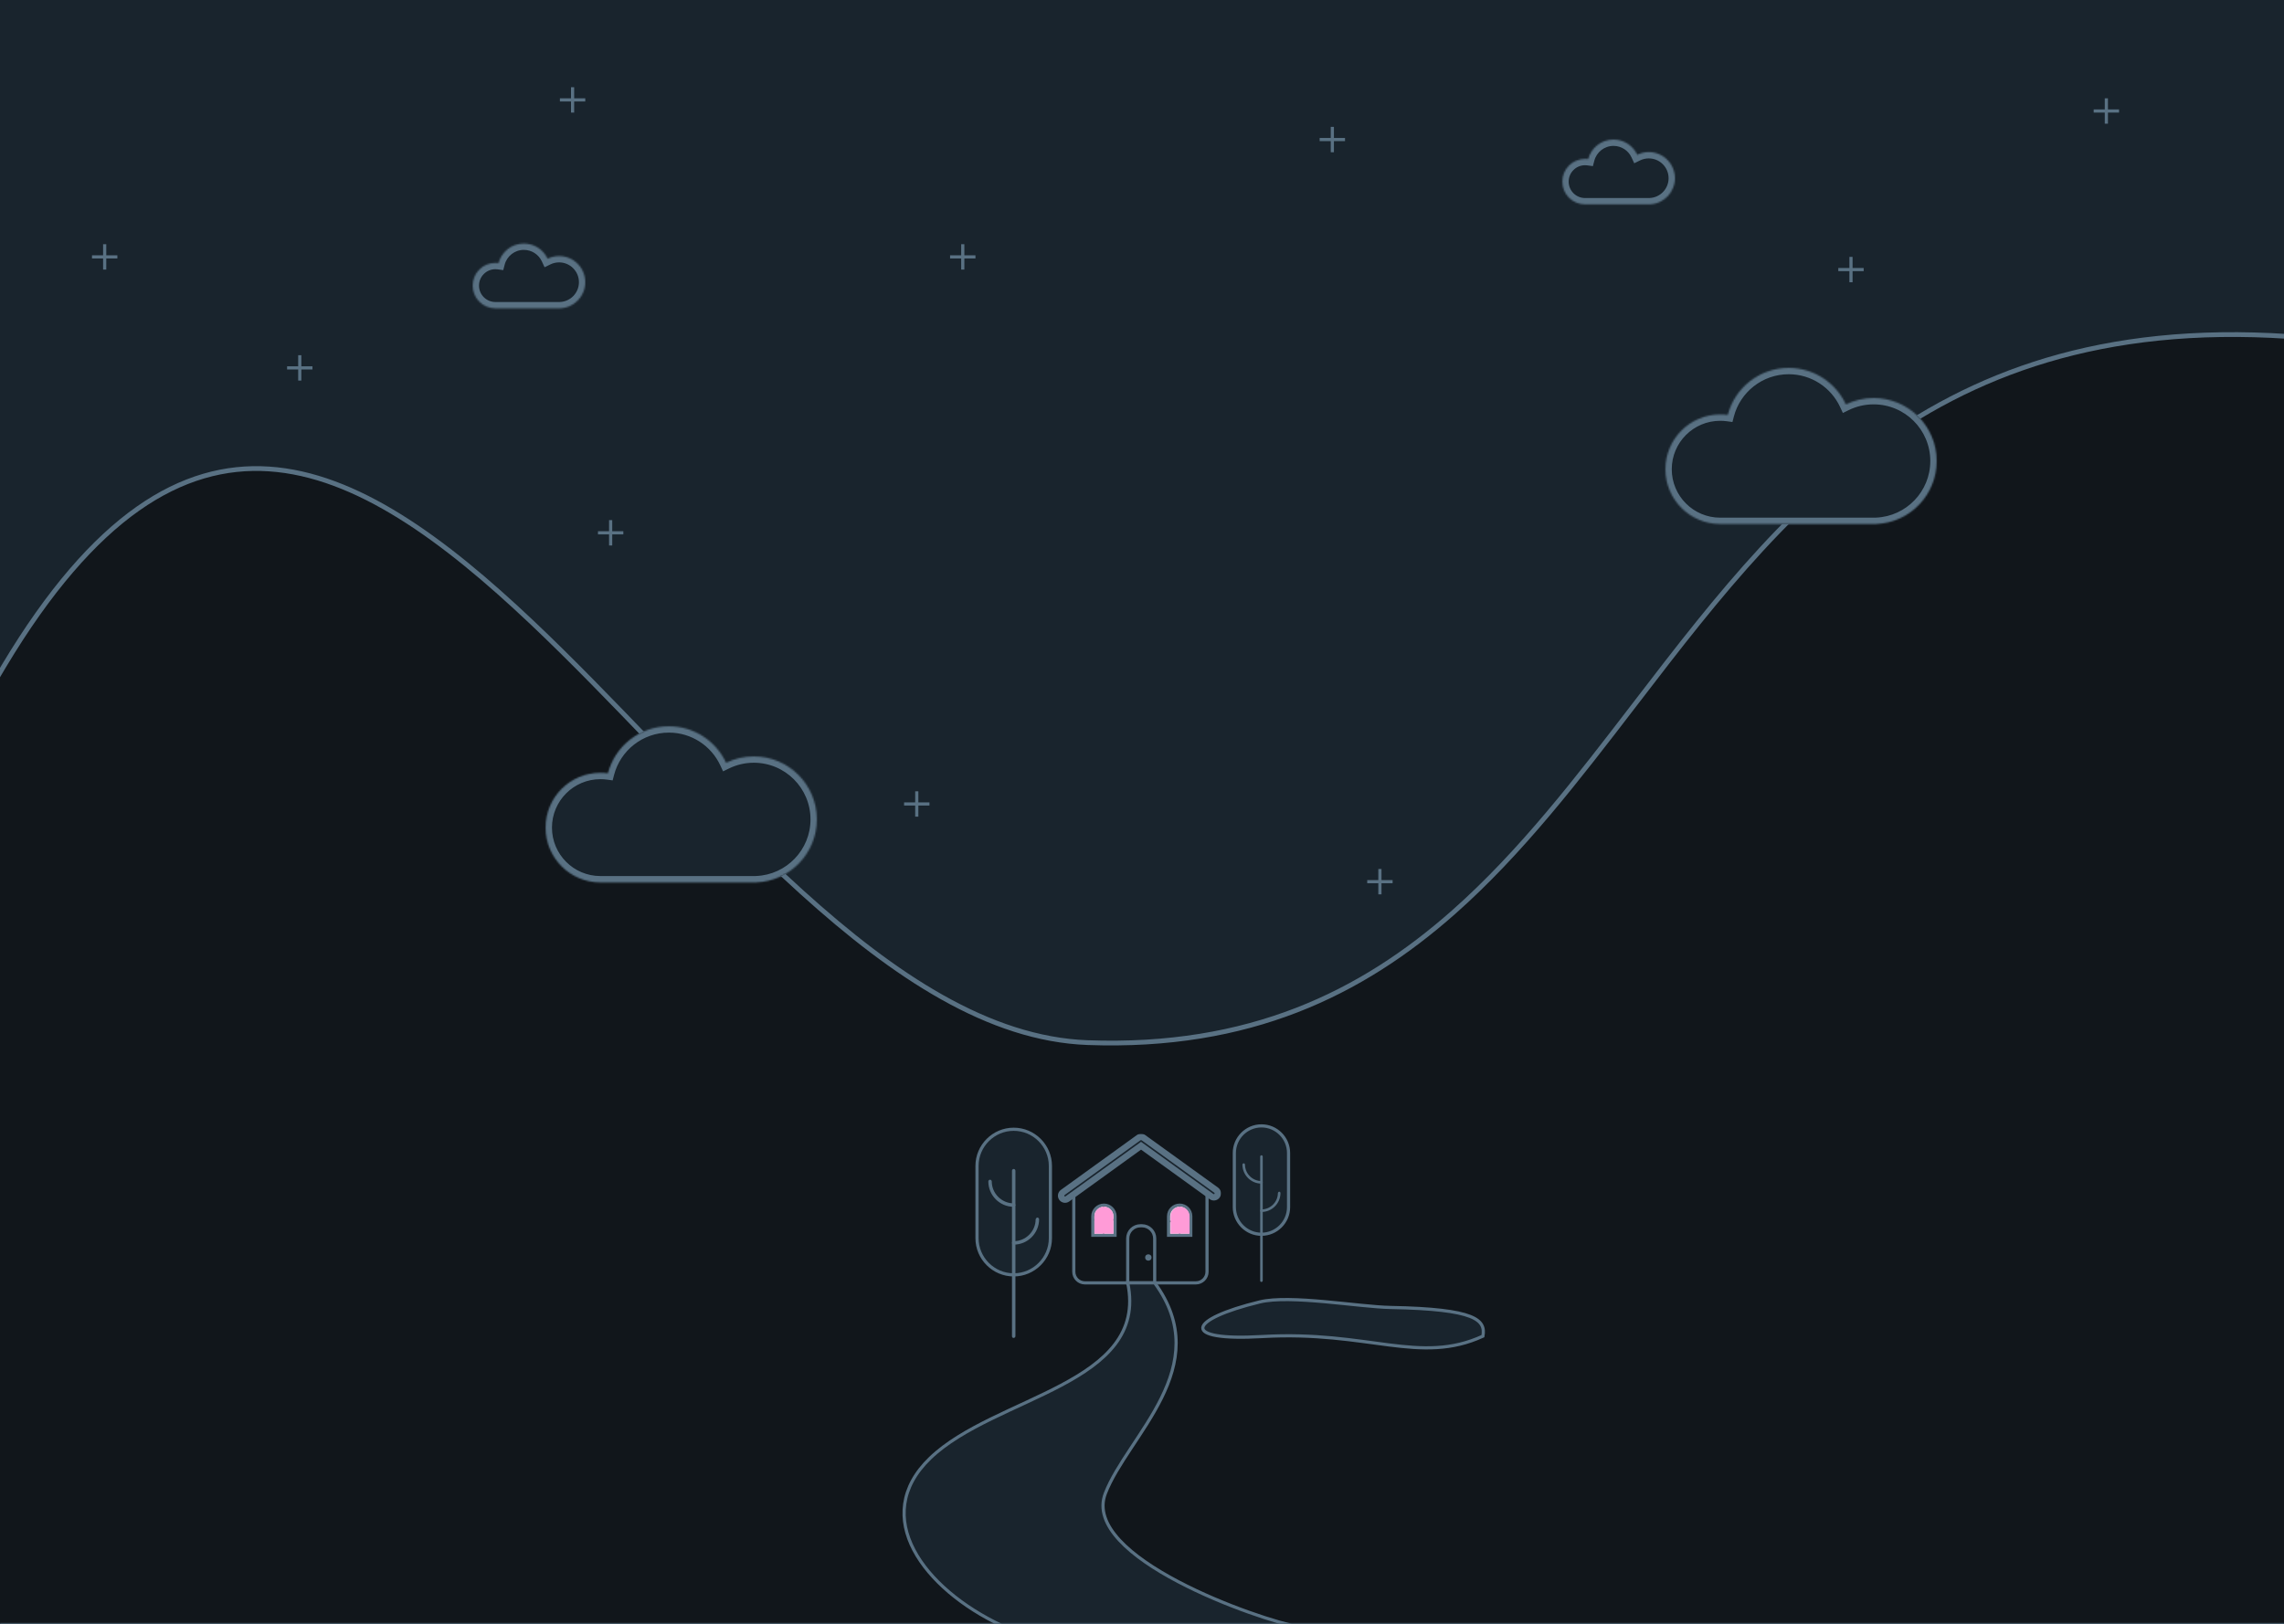<svg width="1440" height="1024" viewBox="0 0 1440 1024" fill="none" xmlns="http://www.w3.org/2000/svg">
<g clip-path="url(#clip0_653_404)">
<mask id="path-1-inside-1_653_404" fill="white">
<path d="M0 0H1440V1024H0V0Z"/>
</mask>
<path d="M0 0H1440V1024H0V0Z" fill="#EAF1FF"/>
<g filter="url(#filter0_b_653_404)">
<path d="M92.996 68.267C92.798 68.633 92.266 68.611 92.098 68.231L80.31 41.507C80.164 41.177 80.406 40.805 80.767 40.805L88.075 40.805C88.866 40.805 89.582 41.271 89.903 41.993L97.309 58.653C97.561 59.22 97.536 59.871 97.241 60.417L92.996 68.267Z" fill="#597183"/>
<circle cx="100.833" cy="44.967" r="4.167" fill="#597183"/>
<circle cx="85.208" cy="74.135" r="4.167" fill="#597183"/>
<rect x="1336" y="48.151" width="24" height="2" fill="#597183"/>
<rect x="1336" y="58.151" width="24" height="2" fill="#597183"/>
<rect x="1336" y="68.151" width="15" height="2" fill="#597183"/>
</g>
<mask id="path-9-inside-2_653_404" fill="white">
<path d="M0 0H1440V1024H0V0Z"/>
</mask>
<path d="M0 0H1440V1024H0V0Z" fill="#19242D"/>
<path d="M2.593 419.771C59.479 324.836 114.881 292.113 169.602 295.736C224.567 299.375 279.488 339.665 335.371 392.519C360.427 416.218 385.606 442.37 411.014 468.76C413.901 471.759 416.791 474.76 419.683 477.761C448.025 507.165 476.659 536.545 505.673 562.768C563.642 615.162 623.408 655.223 685.752 657.499C787.537 661.215 858.351 626.615 916.484 575.208C958.988 537.622 994.772 490.977 1030.92 443.863C1044.11 426.671 1057.34 409.416 1070.97 392.516C1122.03 329.209 1178.7 270.685 1259.32 238.013C1339.74 205.427 1444.18 198.478 1590.96 238.552L1665.22 1184.66L-113.351 1065.59C-124.783 969.094 -135.164 873.621 -123.138 769.485C-111.065 664.934 -76.395 551.59 2.593 419.771Z" fill="#11161B" stroke="#597183" stroke-width="3"/>
<mask id="path-12-inside-3_653_404" fill="white">
<path fill-rule="evenodd" clip-rule="evenodd" d="M477 556.418C498.139 555.513 515 538.089 515 516.727C515 494.787 497.214 477 475.273 477C469 477 463.067 478.454 457.792 481.043C451.487 467.437 437.709 458 421.727 458C403.256 458 387.728 470.607 383.28 487.685C381.732 487.473 380.152 487.364 378.545 487.364C359.467 487.364 344 502.83 344 521.909C344 540.988 359.467 556.455 378.545 556.455H475.273H477V556.418Z"/>
</mask>
<path fill-rule="evenodd" clip-rule="evenodd" d="M477 556.418C498.139 555.513 515 538.089 515 516.727C515 494.787 497.214 477 475.273 477C469 477 463.067 478.454 457.792 481.043C451.487 467.437 437.709 458 421.727 458C403.256 458 387.728 470.607 383.28 487.685C381.732 487.473 380.152 487.364 378.545 487.364C359.467 487.364 344 502.83 344 521.909C344 540.988 359.467 556.455 378.545 556.455H475.273H477V556.418Z" fill="#19242D"/>
<path d="M477 556.418L476.829 552.421L473 552.585V556.418H477ZM457.792 481.043L454.162 482.725L455.882 486.436L459.554 484.634L457.792 481.043ZM383.28 487.685L382.737 491.648L386.256 492.131L387.151 488.694L383.28 487.685ZM477 556.455V560.455H481V556.455H477ZM477.171 560.414C500.442 559.419 519 540.241 519 516.727H511C511 535.937 495.837 551.608 476.829 552.421L477.171 560.414ZM519 516.727C519 492.577 499.423 473 475.273 473V481C495.004 481 511 496.996 511 516.727H519ZM475.273 473C468.376 473 461.841 474.6 456.029 477.452L459.554 484.634C464.293 482.308 469.624 481 475.273 481V473ZM461.421 479.361C454.485 464.394 439.324 454 421.727 454V462C436.094 462 448.488 470.48 454.162 482.725L461.421 479.361ZM421.727 454C401.39 454 384.305 467.88 379.409 486.677L387.151 488.694C391.152 473.333 405.121 462 421.727 462V454ZM383.823 483.722C382.096 483.486 380.334 483.364 378.545 483.364V491.364C379.969 491.364 381.369 491.461 382.737 491.648L383.823 483.722ZM378.545 483.364C357.257 483.364 340 500.621 340 521.909H348C348 505.039 361.676 491.364 378.545 491.364V483.364ZM340 521.909C340 543.197 357.257 560.455 378.545 560.455V552.455C361.676 552.455 348 538.779 348 521.909H340ZM475.273 552.455H378.545V560.455H475.273V552.455ZM477 552.455H475.273V560.455H477V552.455ZM473 556.418V556.455H481V556.418H473Z" fill="#597183" mask="url(#path-12-inside-3_653_404)"/>
<mask id="path-14-inside-4_653_404" fill="white">
<path fill-rule="evenodd" clip-rule="evenodd" d="M353.222 194.44C361.999 194.064 369 186.83 369 177.96C369 168.85 361.615 161.465 352.505 161.465C349.901 161.465 347.437 162.069 345.247 163.144C342.629 157.495 336.908 153.576 330.273 153.576C322.603 153.576 316.156 158.81 314.309 165.902C313.667 165.813 313.01 165.768 312.343 165.768C304.422 165.768 298 172.19 298 180.111C298 188.033 304.422 194.455 312.343 194.455C312.365 194.455 312.387 194.455 312.409 194.455H352.406C352.439 194.455 352.472 194.455 352.505 194.455C352.538 194.455 352.571 194.455 352.605 194.455H353.222V194.44Z"/>
</mask>
<path fill-rule="evenodd" clip-rule="evenodd" d="M353.222 194.44C361.999 194.064 369 186.83 369 177.96C369 168.85 361.615 161.465 352.505 161.465C349.901 161.465 347.437 162.069 345.247 163.144C342.629 157.495 336.908 153.576 330.273 153.576C322.603 153.576 316.156 158.81 314.309 165.902C313.667 165.813 313.01 165.768 312.343 165.768C304.422 165.768 298 172.19 298 180.111C298 188.033 304.422 194.455 312.343 194.455C312.365 194.455 312.387 194.455 312.409 194.455H352.406C352.439 194.455 352.472 194.455 352.505 194.455C352.538 194.455 352.571 194.455 352.605 194.455H353.222V194.44Z" fill="#19242D"/>
<path d="M353.222 194.44L353.051 190.443L349.222 190.607V194.44H353.222ZM345.247 163.144L341.618 164.825L343.337 168.537L347.009 166.734L345.247 163.144ZM314.309 165.902L313.766 169.864L317.285 170.347L318.18 166.91L314.309 165.902ZM312.409 194.455V190.455H312.4L312.391 190.455L312.409 194.455ZM352.406 194.455L352.429 190.455L352.417 190.455H352.406V194.455ZM352.605 194.455V190.455H352.593L352.581 190.455L352.605 194.455ZM353.222 194.455V198.455H357.222V194.455H353.222ZM353.393 198.436C364.302 197.969 373 188.982 373 177.96H365C365 184.678 359.697 190.159 353.051 190.443L353.393 198.436ZM373 177.96C373 166.641 363.824 157.465 352.505 157.465V165.465C359.406 165.465 365 171.059 365 177.96H373ZM352.505 157.465C349.276 157.465 346.211 158.215 343.484 159.553L347.009 166.734C348.663 165.923 350.525 165.465 352.505 165.465V157.465ZM348.876 161.462C345.628 154.452 338.524 149.576 330.273 149.576V157.576C335.293 157.576 339.63 160.537 341.618 164.825L348.876 161.462ZM330.273 149.576C320.738 149.576 312.733 156.084 310.438 164.893L318.18 166.91C319.58 161.537 324.469 157.576 330.273 157.576V149.576ZM314.852 161.939C314.03 161.826 313.193 161.768 312.343 161.768V169.768C312.828 169.768 313.303 169.801 313.766 169.864L314.852 161.939ZM312.343 161.768C302.213 161.768 294 169.981 294 180.111H302C302 174.399 306.631 169.768 312.343 169.768V161.768ZM294 180.111C294 190.242 302.213 198.455 312.343 198.455V190.455C306.631 190.455 302 185.824 302 180.111H294ZM312.343 198.455C312.371 198.455 312.399 198.455 312.427 198.455L312.391 190.455C312.375 190.455 312.359 190.455 312.343 190.455V198.455ZM352.406 190.455H312.409V198.455H352.406V190.455ZM352.382 198.455C352.423 198.455 352.464 198.455 352.505 198.455V190.455C352.48 190.455 352.454 190.455 352.429 190.455L352.382 198.455ZM352.505 198.455C352.546 198.455 352.587 198.455 352.628 198.455L352.581 190.455C352.556 190.455 352.53 190.455 352.505 190.455V198.455ZM353.222 190.455H352.605V198.455H353.222V190.455ZM349.222 194.44V194.455H357.222V194.44H349.222Z" fill="#597183" mask="url(#path-14-inside-4_653_404)"/>
<mask id="path-16-inside-5_653_404" fill="white">
<path fill-rule="evenodd" clip-rule="evenodd" d="M1183 330.418C1204.14 329.513 1221 312.089 1221 290.727C1221 268.787 1203.21 251 1181.27 251C1175 251 1169.07 252.454 1163.79 255.043C1157.49 241.437 1143.71 232 1127.73 232C1109.26 232 1093.73 244.607 1089.28 261.685C1087.73 261.473 1086.15 261.364 1084.55 261.364C1065.47 261.364 1050 276.83 1050 295.909C1050 314.988 1065.47 330.455 1084.55 330.455H1181.27H1183V330.418Z"/>
</mask>
<path fill-rule="evenodd" clip-rule="evenodd" d="M1183 330.418C1204.14 329.513 1221 312.089 1221 290.727C1221 268.787 1203.21 251 1181.27 251C1175 251 1169.07 252.454 1163.79 255.043C1157.49 241.437 1143.71 232 1127.73 232C1109.26 232 1093.73 244.607 1089.28 261.685C1087.73 261.473 1086.15 261.364 1084.55 261.364C1065.47 261.364 1050 276.83 1050 295.909C1050 314.988 1065.47 330.455 1084.55 330.455H1181.27H1183V330.418Z" fill="#19242D"/>
<path d="M1183 330.418L1182.83 326.421L1179 326.585V330.418H1183ZM1163.79 255.043L1160.16 256.725L1161.88 260.436L1165.55 258.634L1163.79 255.043ZM1089.28 261.685L1088.74 265.648L1092.26 266.131L1093.15 262.694L1089.28 261.685ZM1183 330.455V334.455H1187V330.455H1183ZM1183.17 334.414C1206.44 333.419 1225 314.241 1225 290.727H1217C1217 309.937 1201.84 325.608 1182.83 326.421L1183.17 334.414ZM1225 290.727C1225 266.577 1205.42 247 1181.27 247V255C1201 255 1217 270.996 1217 290.727H1225ZM1181.27 247C1174.38 247 1167.84 248.6 1162.03 251.452L1165.55 258.634C1170.29 256.308 1175.62 255 1181.27 255V247ZM1167.42 253.361C1160.49 238.394 1145.32 228 1127.73 228V236C1142.09 236 1154.49 244.48 1160.16 256.725L1167.42 253.361ZM1127.73 228C1107.39 228 1090.31 241.88 1085.41 260.677L1093.15 262.694C1097.15 247.333 1111.12 236 1127.73 236V228ZM1089.82 257.722C1088.1 257.486 1086.33 257.364 1084.55 257.364V265.364C1085.97 265.364 1087.37 265.461 1088.74 265.648L1089.82 257.722ZM1084.55 257.364C1063.26 257.364 1046 274.621 1046 295.909H1054C1054 279.039 1067.68 265.364 1084.55 265.364V257.364ZM1046 295.909C1046 317.197 1063.26 334.455 1084.55 334.455V326.455C1067.68 326.455 1054 312.779 1054 295.909H1046ZM1181.27 326.455H1084.55V334.455H1181.27V326.455ZM1183 326.455H1181.27V334.455H1183V326.455ZM1179 330.418V330.455H1187V330.418H1179Z" fill="#597183" mask="url(#path-16-inside-5_653_404)"/>
<path d="M876.83 824.517C930.685 825.51 936.738 832.429 934.944 842.606C895.052 860.873 863 838.984 795.765 842.857C743.454 845.871 748.799 832.077 794.226 821.027C813.509 816.336 856.77 824.147 876.83 824.517Z" fill="#19242D" stroke="#597183" stroke-width="2"/>
<path d="M639.114 712.129C651.85 712.129 662.249 722.528 662.249 735.264V780.822C662.249 793.557 651.85 803.957 639.114 803.957C626.379 803.957 615.979 793.557 615.979 780.822V735.264C615.979 722.528 626.379 712.129 639.114 712.129Z" fill="#19242D" stroke="#597183" stroke-width="2"/>
<path d="M639.115 843.735C639.657 843.735 640.2 843.193 640.2 842.651V738.247C640.2 737.704 639.657 737.162 639.115 737.162C638.573 737.162 638.03 737.704 638.03 738.247V842.651C638.03 843.464 638.573 843.735 639.115 843.735Z" fill="#597183"/>
<path d="M639.115 784.89C648.064 784.89 655.114 777.568 655.114 768.89C655.114 768.348 654.572 767.806 654.03 767.806C653.487 767.806 653.216 768.348 652.945 768.89C652.945 776.483 646.708 782.721 639.115 782.721C638.573 782.721 638.03 783.263 638.03 783.805C638.03 784.348 638.573 784.89 639.115 784.89Z" fill="#597183"/>
<path d="M639.114 761.026C639.656 761.026 640.198 760.483 640.198 759.941C640.198 759.399 639.656 758.856 639.114 758.856C631.521 758.856 625.284 752.619 625.284 745.026C625.284 744.484 624.741 743.941 624.199 743.941C623.657 743.941 623.114 744.484 623.114 745.026C623.114 753.704 630.165 761.026 639.114 761.026Z" fill="#597183"/>
<path d="M795.31 710C804.719 710 812.404 717.685 812.404 727.095V761.251C812.404 770.661 804.719 778.346 795.31 778.346C785.9 778.346 778.215 770.661 778.215 761.251V727.095C778.215 717.685 785.9 710 795.31 710Z" fill="#19242D" stroke="#597183" stroke-width="2"/>
<path d="M795.31 808.42C795.716 808.42 796.123 808.013 796.123 807.606V729.331C796.123 728.925 795.716 728.518 795.31 728.518C794.903 728.518 794.497 728.925 794.497 729.331V807.606C794.497 808.216 794.903 808.42 795.31 808.42Z" fill="#597183"/>
<path d="M795.31 764.301C802.019 764.301 807.305 758.812 807.305 752.306C807.305 751.899 806.899 751.493 806.492 751.493C806.085 751.493 805.882 751.899 805.679 752.306C805.679 757.999 801.003 762.675 795.31 762.675C794.903 762.675 794.497 763.081 794.497 763.488C794.497 763.895 794.903 764.301 795.31 764.301Z" fill="#597183"/>
<path d="M795.31 746.409C795.716 746.409 796.123 746.003 796.123 745.596C796.123 745.189 795.716 744.783 795.31 744.783C789.617 744.783 784.941 740.107 784.941 734.414C784.941 734.007 784.534 733.601 784.127 733.601C783.721 733.601 783.314 734.007 783.314 734.414C783.314 740.92 788.6 746.409 795.31 746.409Z" fill="#597183"/>
<path d="M677 753.781C677 751.599 678.018 749.541 679.753 748.217L714.753 721.5C717.261 719.586 720.739 719.586 723.247 721.5L758.247 748.217C759.982 749.541 761 751.599 761 753.781V802C761 805.866 757.866 809 754 809H684C680.134 809 677 805.866 677 802V753.781Z" fill="#11161B" stroke="#597183" stroke-width="2"/>
<path d="M711 781C711 776.582 714.582 773 719 773H720C724.418 773 728 776.582 728 781V809H711V781Z" fill="#11161B" stroke="#597183" stroke-width="2"/>
<path d="M702 779H703V778V767C703 763.134 699.866 760 696 760C692.134 760 689 763.134 689 767V778V779H690H702Z" fill="#FEF5FB" stroke="#597183" stroke-width="2"/>
<path d="M695.75 760V778.5" stroke="#597183"/>
<path d="M703.25 769.25L689 769.25" stroke="#597183"/>
<path d="M749.75 779H750.75V778V767C750.75 763.134 747.616 760 743.75 760C739.884 760 736.75 763.134 736.75 767V778V779H737.75H749.75Z" fill="#FEF5FB" stroke="#597183" stroke-width="2"/>
<path d="M743.75 761V779.5" stroke="#597183"/>
<path d="M751.25 770.25L737 770.25" stroke="#597183"/>
<g filter="url(#filter1_f_653_404)">
<path d="M738 767C738 763.686 740.686 761 744 761V761C747.314 761 750 763.686 750 767V778H738V767Z" fill="#FF9BD7"/>
</g>
<circle cx="724" cy="793" r="2" fill="#597183"/>
<g filter="url(#filter2_f_653_404)">
<path d="M690 767C690 763.686 692.686 761 696 761V761C699.314 761 702 763.686 702 767V778H690V767Z" fill="#FF9BD7"/>
</g>
<path d="M728 809H711C724.428 873.117 627.19 880.284 586.406 919.58C548.229 956.364 582.227 1001.87 631.58 1025.09C701.097 1028.39 836.642 1029.1 819.518 1026.1C793.596 1021.56 681.385 982.059 696.885 941.787C710.875 905.438 766.884 862.01 728 809Z" fill="#19242D" stroke="#597183" stroke-width="2"/>
<mask id="path-39-outside-6_653_404" maskUnits="userSpaceOnUse" x="665.99" y="714.99" width="104" height="44" fill="black">
<rect fill="white" x="665.99" y="714.99" width="104" height="44"/>
<path fill-rule="evenodd" clip-rule="evenodd" d="M670.027 752C668.908 752.808 668.655 754.371 669.464 755.491C670.272 756.61 671.834 756.862 672.954 756.054L719.407 722.514L763.84 754.595C764.96 755.403 766.522 755.151 767.331 754.032C768.139 752.912 767.887 751.349 766.767 750.541L720.954 717.463C720.488 717.128 719.947 716.975 719.414 716.991C718.878 716.972 718.331 717.124 717.862 717.463L670.027 752Z"/>
</mask>
<path fill-rule="evenodd" clip-rule="evenodd" d="M670.027 752C668.908 752.808 668.655 754.371 669.464 755.491C670.272 756.61 671.834 756.862 672.954 756.054L719.407 722.514L763.84 754.595C764.96 755.403 766.522 755.151 767.331 754.032C768.139 752.912 767.887 751.349 766.767 750.541L720.954 717.463C720.488 717.128 719.947 716.975 719.414 716.991C718.878 716.972 718.331 717.124 717.862 717.463L670.027 752Z" fill="#19242D"/>
<path d="M669.464 755.491L667.842 756.661L667.842 756.661L669.464 755.491ZM670.027 752L671.198 753.622H671.198L670.027 752ZM672.954 756.054L674.125 757.676H674.125L672.954 756.054ZM719.407 722.514L720.578 720.893L719.407 720.047L718.237 720.893L719.407 722.514ZM763.84 754.595L762.669 756.217H762.669L763.84 754.595ZM767.331 754.032L768.952 755.202V755.202L767.331 754.032ZM766.767 750.541L767.938 748.92L767.938 748.92L766.767 750.541ZM720.954 717.463L719.783 719.085L719.783 719.085L720.954 717.463ZM719.414 716.991L719.342 718.99L719.409 718.993L719.476 718.99L719.414 716.991ZM717.862 717.463L716.691 715.842V715.842L717.862 717.463ZM671.085 754.32C670.923 754.096 670.974 753.783 671.198 753.622L668.856 750.379C666.841 751.834 666.387 754.646 667.842 756.661L671.085 754.32ZM671.783 754.433C671.559 754.594 671.247 754.544 671.085 754.32L667.842 756.661C669.297 758.676 672.11 759.13 674.125 757.676L671.783 754.433ZM718.237 720.893L671.783 754.433L674.125 757.676L720.578 724.136L718.237 720.893ZM718.237 724.136L762.669 756.217L765.011 752.974L720.578 720.893L718.237 724.136ZM762.669 756.217C764.684 757.671 767.497 757.217 768.952 755.202L765.709 752.861C765.547 753.085 765.235 753.135 765.011 752.974L762.669 756.217ZM768.952 755.202C770.407 753.187 769.953 750.375 767.938 748.92L765.596 752.163C765.82 752.324 765.871 752.637 765.709 752.861L768.952 755.202ZM767.938 748.92L722.124 715.842L719.783 719.085L765.596 752.163L767.938 748.92ZM722.124 715.842C721.289 715.239 720.311 714.963 719.353 714.992L719.476 718.99C719.583 718.987 719.688 719.017 719.783 719.085L722.124 715.842ZM719.033 719.085C719.128 719.016 719.234 718.986 719.342 718.99L719.487 714.993C718.521 714.958 717.534 715.233 716.691 715.842L719.033 719.085ZM671.198 753.622L719.033 719.085L716.691 715.842L668.856 750.379L671.198 753.622Z" fill="#597183" mask="url(#path-39-outside-6_653_404)"/>
<mask id="path-41-inside-7_653_404" fill="white">
<path fill-rule="evenodd" clip-rule="evenodd" d="M1040.22 128.863C1049 128.488 1056 121.253 1056 112.384C1056 103.274 1048.61 95.889 1039.51 95.889C1036.9 95.889 1034.44 96.493 1032.25 97.567C1029.63 91.918 1023.91 88 1017.27 88C1009.6 88 1003.16 93.234 1001.31 100.325C1000.67 100.237 1000.01 100.192 999.343 100.192C991.422 100.192 985 106.614 985 114.535C985 122.457 991.422 128.879 999.343 128.879C999.365 128.879 999.387 128.879 999.409 128.878H1039.41C1039.44 128.879 1039.47 128.879 1039.51 128.879C1039.54 128.879 1039.57 128.879 1039.6 128.878H1040.22V128.863Z"/>
</mask>
<path fill-rule="evenodd" clip-rule="evenodd" d="M1040.22 128.863C1049 128.488 1056 121.253 1056 112.384C1056 103.274 1048.61 95.889 1039.51 95.889C1036.9 95.889 1034.44 96.493 1032.25 97.567C1029.63 91.918 1023.91 88 1017.27 88C1009.6 88 1003.16 93.234 1001.31 100.325C1000.67 100.237 1000.01 100.192 999.343 100.192C991.422 100.192 985 106.614 985 114.535C985 122.457 991.422 128.879 999.343 128.879C999.365 128.879 999.387 128.879 999.409 128.878H1039.41C1039.44 128.879 1039.47 128.879 1039.51 128.879C1039.54 128.879 1039.57 128.879 1039.6 128.878H1040.22V128.863Z" fill="#19242D"/>
<path d="M1040.22 128.863L1040.05 124.867L1036.22 125.031V128.863H1040.22ZM1032.25 97.567L1028.62 99.249L1030.34 102.96L1034.01 101.158L1032.25 97.567ZM1001.31 100.325L1000.77 104.288L1004.28 104.771L1005.18 101.334L1001.31 100.325ZM999.409 128.878V124.878H999.4L999.391 124.879L999.409 128.878ZM1039.41 128.878L1039.43 124.879L1039.42 124.878H1039.41V128.878ZM1039.6 128.878V124.878H1039.59L1039.58 124.879L1039.6 128.878ZM1040.22 128.878V132.878H1044.22V128.878H1040.22ZM1040.39 132.86C1051.3 132.393 1060 123.405 1060 112.384H1052C1052 119.102 1046.7 124.583 1040.05 124.867L1040.39 132.86ZM1060 112.384C1060 101.065 1050.82 91.889 1039.51 91.889V99.889C1046.41 99.889 1052 105.483 1052 112.384H1060ZM1039.51 91.889C1036.28 91.889 1033.21 92.638 1030.48 93.977L1034.01 101.158C1035.66 100.347 1037.52 99.889 1039.51 99.889V91.889ZM1035.88 95.886C1032.63 88.876 1025.52 84 1017.27 84V92C1022.29 92 1026.63 94.961 1028.62 99.249L1035.88 95.886ZM1017.27 84C1007.74 84 999.733 90.507 997.438 99.317L1005.18 101.334C1006.58 95.961 1011.47 92 1017.27 92V84ZM1001.85 96.362C1001.03 96.25 1000.19 96.192 999.343 96.192V104.192C999.828 104.192 1000.3 104.225 1000.77 104.288L1001.85 96.362ZM999.343 96.192C989.213 96.192 981 104.404 981 114.535H989C989 108.823 993.631 104.192 999.343 104.192V96.192ZM981 114.535C981 124.666 989.213 132.879 999.343 132.879V124.879C993.631 124.879 989 120.248 989 114.535H981ZM999.343 132.879C999.371 132.879 999.399 132.879 999.427 132.878L999.391 124.879C999.375 124.879 999.359 124.879 999.343 124.879V132.879ZM1039.41 124.878H999.409V132.878H1039.41V124.878ZM1039.38 132.878C1039.42 132.879 1039.46 132.879 1039.51 132.879V124.879C1039.48 124.879 1039.45 124.879 1039.43 124.879L1039.38 132.878ZM1039.51 132.879C1039.55 132.879 1039.59 132.879 1039.63 132.878L1039.58 124.879C1039.56 124.879 1039.53 124.879 1039.51 124.879V132.879ZM1040.22 124.878H1039.6V132.878H1040.22V124.878ZM1036.22 128.863V128.878H1044.22V128.863H1036.22Z" fill="#597183" mask="url(#path-41-inside-7_653_404)"/>
<path d="M1440 1023.5H0V1024.5H1440V1023.5Z" fill="#597183" mask="url(#path-9-inside-2_653_404)"/>
<path d="M1328 62V78" stroke="#597183" stroke-width="2"/>
<path d="M1336 70L1320 70" stroke="#597183" stroke-width="2"/>
<path d="M361 55V71" stroke="#597183" stroke-width="2"/>
<path d="M369 63L353 63" stroke="#597183" stroke-width="2"/>
<path d="M66 154V170" stroke="#597183" stroke-width="2"/>
<path d="M74 162L58 162" stroke="#597183" stroke-width="2"/>
<path d="M1167 162V178" stroke="#597183" stroke-width="2"/>
<path d="M1175 170L1159 170" stroke="#597183" stroke-width="2"/>
<path d="M840 80V96" stroke="#597183" stroke-width="2"/>
<path d="M848 88L832 88" stroke="#597183" stroke-width="2"/>
<path d="M607 154V170" stroke="#597183" stroke-width="2"/>
<path d="M615 162L599 162" stroke="#597183" stroke-width="2"/>
<path d="M189 224V240" stroke="#597183" stroke-width="2"/>
<path d="M197 232L181 232" stroke="#597183" stroke-width="2"/>
<path d="M870 548V564" stroke="#597183" stroke-width="2"/>
<path d="M878 556L862 556" stroke="#597183" stroke-width="2"/>
<path d="M578 499V515" stroke="#597183" stroke-width="2"/>
<path d="M586 507L570 507" stroke="#597183" stroke-width="2"/>
<path d="M385 328V344" stroke="#597183" stroke-width="2"/>
<path d="M393 336L377 336" stroke="#597183" stroke-width="2"/>
</g>
<path d="M1440 1023.5H0V1024.5H1440V1023.5Z" fill="#597183" mask="url(#path-1-inside-1_653_404)"/>
<defs>
<filter id="filter0_b_653_404" x="-4" y="-4" width="1448" height="126.302" filterUnits="userSpaceOnUse" color-interpolation-filters="sRGB">
<feFlood flood-opacity="0" result="BackgroundImageFix"/>
<feGaussianBlur in="BackgroundImageFix" stdDeviation="2"/>
<feComposite in2="SourceAlpha" operator="in" result="effect1_backgroundBlur_653_404"/>
<feBlend mode="normal" in="SourceGraphic" in2="effect1_backgroundBlur_653_404" result="shape"/>
</filter>
<filter id="filter1_f_653_404" x="722" y="745" width="44" height="49" filterUnits="userSpaceOnUse" color-interpolation-filters="sRGB">
<feFlood flood-opacity="0" result="BackgroundImageFix"/>
<feBlend mode="normal" in="SourceGraphic" in2="BackgroundImageFix" result="shape"/>
<feGaussianBlur stdDeviation="8" result="effect1_foregroundBlur_653_404"/>
</filter>
<filter id="filter2_f_653_404" x="674" y="745" width="44" height="49" filterUnits="userSpaceOnUse" color-interpolation-filters="sRGB">
<feFlood flood-opacity="0" result="BackgroundImageFix"/>
<feBlend mode="normal" in="SourceGraphic" in2="BackgroundImageFix" result="shape"/>
<feGaussianBlur stdDeviation="8" result="effect1_foregroundBlur_653_404"/>
</filter>
<clipPath id="clip0_653_404">
<path d="M0 0H1440V1024H0V0Z" fill="white"/>
</clipPath>
</defs>
</svg>

